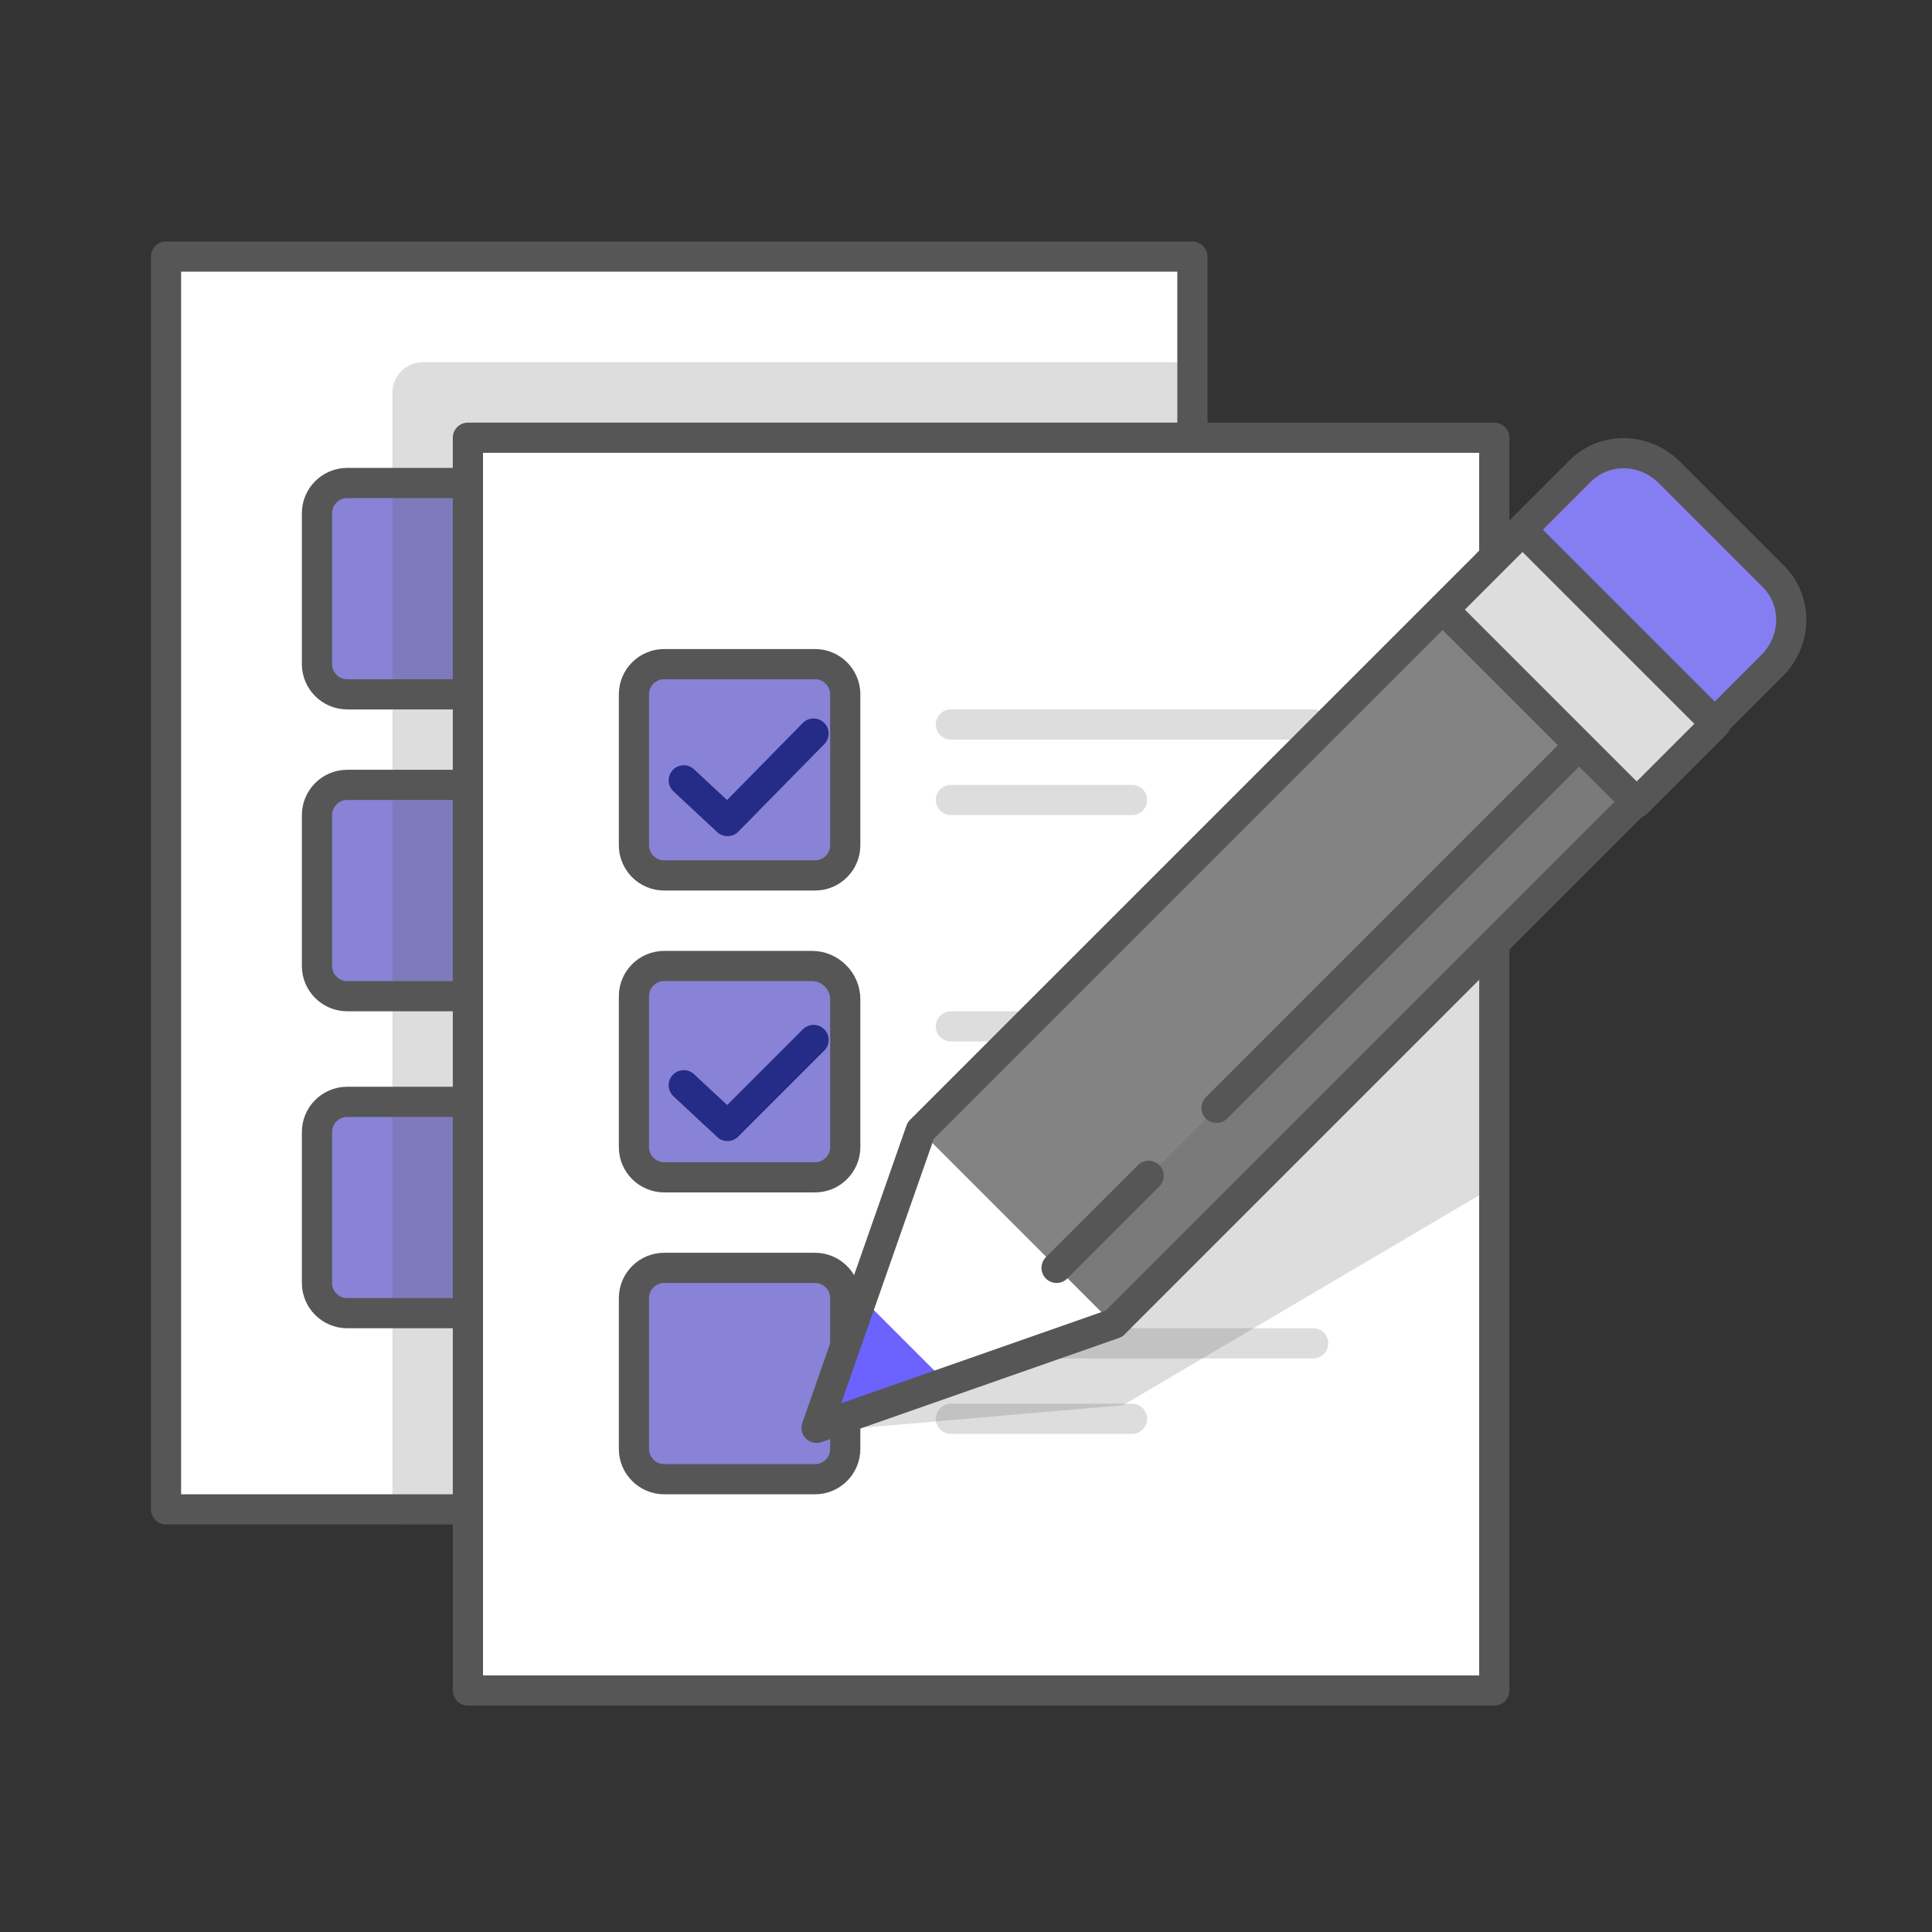 <svg xmlns="http://www.w3.org/2000/svg" id="Checkmark" enable-background="new 0 0 128 128" version="1.1" viewBox="0 0 128 128" xml:space="preserve"><rect x="0" y="0" width="128" height="128" fill="#333333" stroke="none"/><rect width="68" height="83" x="11" y="17" fill="#ffffff" class="colorffffff svgShape"></rect><rect width="68" height="83" x="11" y="17" fill="none" stroke="#565656" stroke-linecap="round" stroke-linejoin="round" stroke-miterlimit="10" stroke-width="2" class="colorStroke242c88 svgStroke"></rect><path fill="#8883d6" d="M33 46H23c-1.1 0-2-.9-2-2V34c0-1.1.9-2 2-2h10c1.1 0 2 .9 2 2v10C35 45.1 34.1 46 33 46zM32.8 66H23c-1.1 0-2-.9-2-2V54c0-1.1.9-2 2-2h10c1.1 0 2 .9 2 2v9.8C35 65 34 66 32.8 66zM33 87H23c-1.1 0-2-.9-2-2V75c0-1.1.9-2 2-2h10c1.1 0 2 .9 2 2v10C35 86.1 34.1 87 33 87z" class="color83d689 svgShape"></path><path fill="none" stroke="#565656" stroke-linecap="round" stroke-linejoin="round" stroke-miterlimit="10" stroke-width="2" d="M33 46H23c-1.1 0-2-.9-2-2V34c0-1.1.9-2 2-2h10c1.1 0 2 .9 2 2v10C35 45.1 34.1 46 33 46zM32.8 66H23c-1.1 0-2-.9-2-2V54c0-1.1.9-2 2-2h10c1.1 0 2 .9 2 2v9.8C35 65 34 66 32.8 66zM33 87H23c-1.1 0-2-.9-2-2V75c0-1.1.9-2 2-2h10c1.1 0 2 .9 2 2v10C35 86.1 34.1 87 33 87z" class="colorStroke242c88 svgStroke"></path><path fill="#565656" d="M79,101V24H28c-1.1,0-2,0.9-2,2v75H79z" opacity=".2" class="color242c88 svgShape"></path><rect width="68" height="83" x="31" y="29" fill="#ffffff" class="colorffffff svgShape"></rect><rect width="68" height="83" x="31" y="29" fill="none" stroke="#565656" stroke-linecap="round" stroke-linejoin="round" stroke-miterlimit="10" stroke-width="2" class="colorStroke242c88 svgStroke"></rect><line x1="63" x2="75" y1="53" y2="53" fill="none" stroke="#565656" stroke-linecap="round" stroke-linejoin="round" stroke-miterlimit="10" stroke-width="2" opacity=".2" class="colorStroke242c88 svgStroke"></line><line x1="63" x2="87" y1="48" y2="48" fill="none" stroke="#565656" stroke-linecap="round" stroke-linejoin="round" stroke-miterlimit="10" stroke-width="2" opacity=".2" class="colorStroke242c88 svgStroke"></line><path fill="#8883d6" d="M54,58H44c-1.1,0-2-0.9-2-2V46c0-1.1,0.9-2,2-2h10c1.1,0,2,0.9,2,2v10C56,57.1,55.1,58,54,58z" class="color83d689 svgShape"></path><polyline fill="none" stroke="#242c88" stroke-linecap="round" stroke-linejoin="round" stroke-miterlimit="10" stroke-width="2" points="45.3 51.7 48.2 54.4 53.9 48.6"></polyline><line x1="63" x2="75" y1="74" y2="74" fill="none" stroke="#565656" stroke-linecap="round" stroke-linejoin="round" stroke-miterlimit="10" stroke-width="2" opacity=".2" class="colorStroke242c88 svgStroke"></line><line x1="63" x2="87" y1="68" y2="68" fill="none" stroke="#565656" stroke-linecap="round" stroke-linejoin="round" stroke-miterlimit="10" stroke-width="2" opacity=".2" class="colorStroke242c88 svgStroke"></line><path fill="#8883d6" d="M54,78H44c-1.1,0-2-0.9-2-2V66c0-1.1,0.9-2,2-2h9.8c1.2,0,2.2,1,2.2,2.2V76C56,77.1,55.1,78,54,78z" class="color83d689 svgShape"></path><polyline fill="none" stroke="#242c88" stroke-linecap="round" stroke-linejoin="round" stroke-miterlimit="10" stroke-width="2" points="45.3 71.9 48.2 74.6 53.9 68.9"></polyline><line x1="63" x2="75" y1="94" y2="94" fill="none" stroke="#565656" stroke-linecap="round" stroke-linejoin="round" stroke-miterlimit="10" stroke-width="2" opacity=".2" class="colorStroke242c88 svgStroke"></line><line x1="63" x2="87" y1="89" y2="89" fill="none" stroke="#565656" stroke-linecap="round" stroke-linejoin="round" stroke-miterlimit="10" stroke-width="2" opacity=".2" class="colorStroke242c88 svgStroke"></line><path fill="#8883d6" d="M54,98H44c-1.1,0-2-0.9-2-2V86c0-1.1,0.9-2,2-2h10c1.1,0,2,0.9,2,2v10C56,97.1,55.1,98,54,98z" class="color83d689 svgShape"></path><path fill="none" stroke="#565656" stroke-linecap="round" stroke-linejoin="round" stroke-miterlimit="10" stroke-width="2" d="M54 58H44c-1.1 0-2-.9-2-2V46c0-1.1.9-2 2-2h10c1.1 0 2 .9 2 2v10C56 57.1 55.1 58 54 58zM54 78H44c-1.1 0-2-.9-2-2V66c0-1.1.9-2 2-2h9.8c1.2 0 2.2 1 2.2 2.2V76C56 77.1 55.1 78 54 78zM54 98H44c-1.1 0-2-.9-2-2V86c0-1.1.9-2 2-2h10c1.1 0 2 .9 2 2v10C56 97.1 55.1 98 54 98z" class="colorStroke242c88 svgStroke"></path><polygon fill="#565656" points="99 57.6 65.2 77.5 53.6 94.9 74.4 93.1 99 78.6" opacity=".2" class="color242c88 svgShape"></polygon><g fill="#252525" class="color000000 svgShape"><polygon fill="#ffffff" points="111.4 50.1 73.8 87.7 54.1 94.6 61 74.9 98.6 37.3" class="colorffffff svgShape"></polygon><rect width="53.2" height="18.1" x="59.6" y="53.5" fill="#838383" transform="rotate(-45.001 86.22 62.528)" class="colorffc408 svgShape"></rect><rect width="53.2" height="5.3" x="64.1" y="64.4" fill="#565656" opacity=".2" transform="rotate(-45.001 90.734 67.042)" class="color242c88 svgShape"></rect><polygon fill="#6c63ff" points="57.1 86 54.1 94.4 62.5 91.4" class="color5e61a3 svgShape"></polygon><polygon fill="none" stroke="#565656" stroke-linecap="round" stroke-linejoin="round" stroke-miterlimit="10" stroke-width="2" points="111.4 50.1 73.8 87.7 54.1 94.6 61 74.9 98.6 37.3" class="colorStroke242c88 svgStroke"></polygon><path fill="#857ef3" d="M111.4,50.1l6-6c1.7-1.7,1.7-4.4,0-6l-6.8-6.8c-1.7-1.7-4.4-1.7-6,0l-6,6L111.4,50.1z" class="colorf3877e svgShape"></path><path fill="none" stroke="#565656" stroke-linecap="round" stroke-linejoin="round" stroke-miterlimit="10" stroke-width="2" d="M111.4,50.1l6-6c1.7-1.7,1.7-4.4,0-6l-6.8-6.8c-1.7-1.7-4.4-1.7-6,0l-6,6L111.4,50.1z" class="colorStroke242c88 svgStroke"></path><line x1="80.6" x2="106.9" y1="73.4" y2="47.1" fill="none" stroke="#565656" stroke-linecap="round" stroke-linejoin="round" stroke-miterlimit="10" stroke-width="2" class="colorStroke242c88 svgStroke"></line><line x1="70" x2="76.1" y1="84" y2="77.9" fill="none" stroke="#565656" stroke-linecap="round" stroke-linejoin="round" stroke-miterlimit="10" stroke-width="2" class="colorStroke242c88 svgStroke"></line><rect width="7.4" height="18.1" x="100.9" y="35.1" fill="#ffffff" transform="rotate(-45.001 104.652 44.097)" class="colorffffff svgShape"></rect><rect width="7.4" height="18.1" x="100.9" y="35.1" fill="#565656" opacity=".2" transform="rotate(-45.001 104.652 44.097)" class="color242c88 svgShape"></rect><rect width="7.4" height="18.1" x="100.9" y="35.1" fill="none" stroke="#565656" stroke-linecap="round" stroke-linejoin="round" stroke-miterlimit="10" stroke-width="2" transform="rotate(-45.001 104.652 44.097)" class="colorStroke242c88 svgStroke"></rect></g></svg>